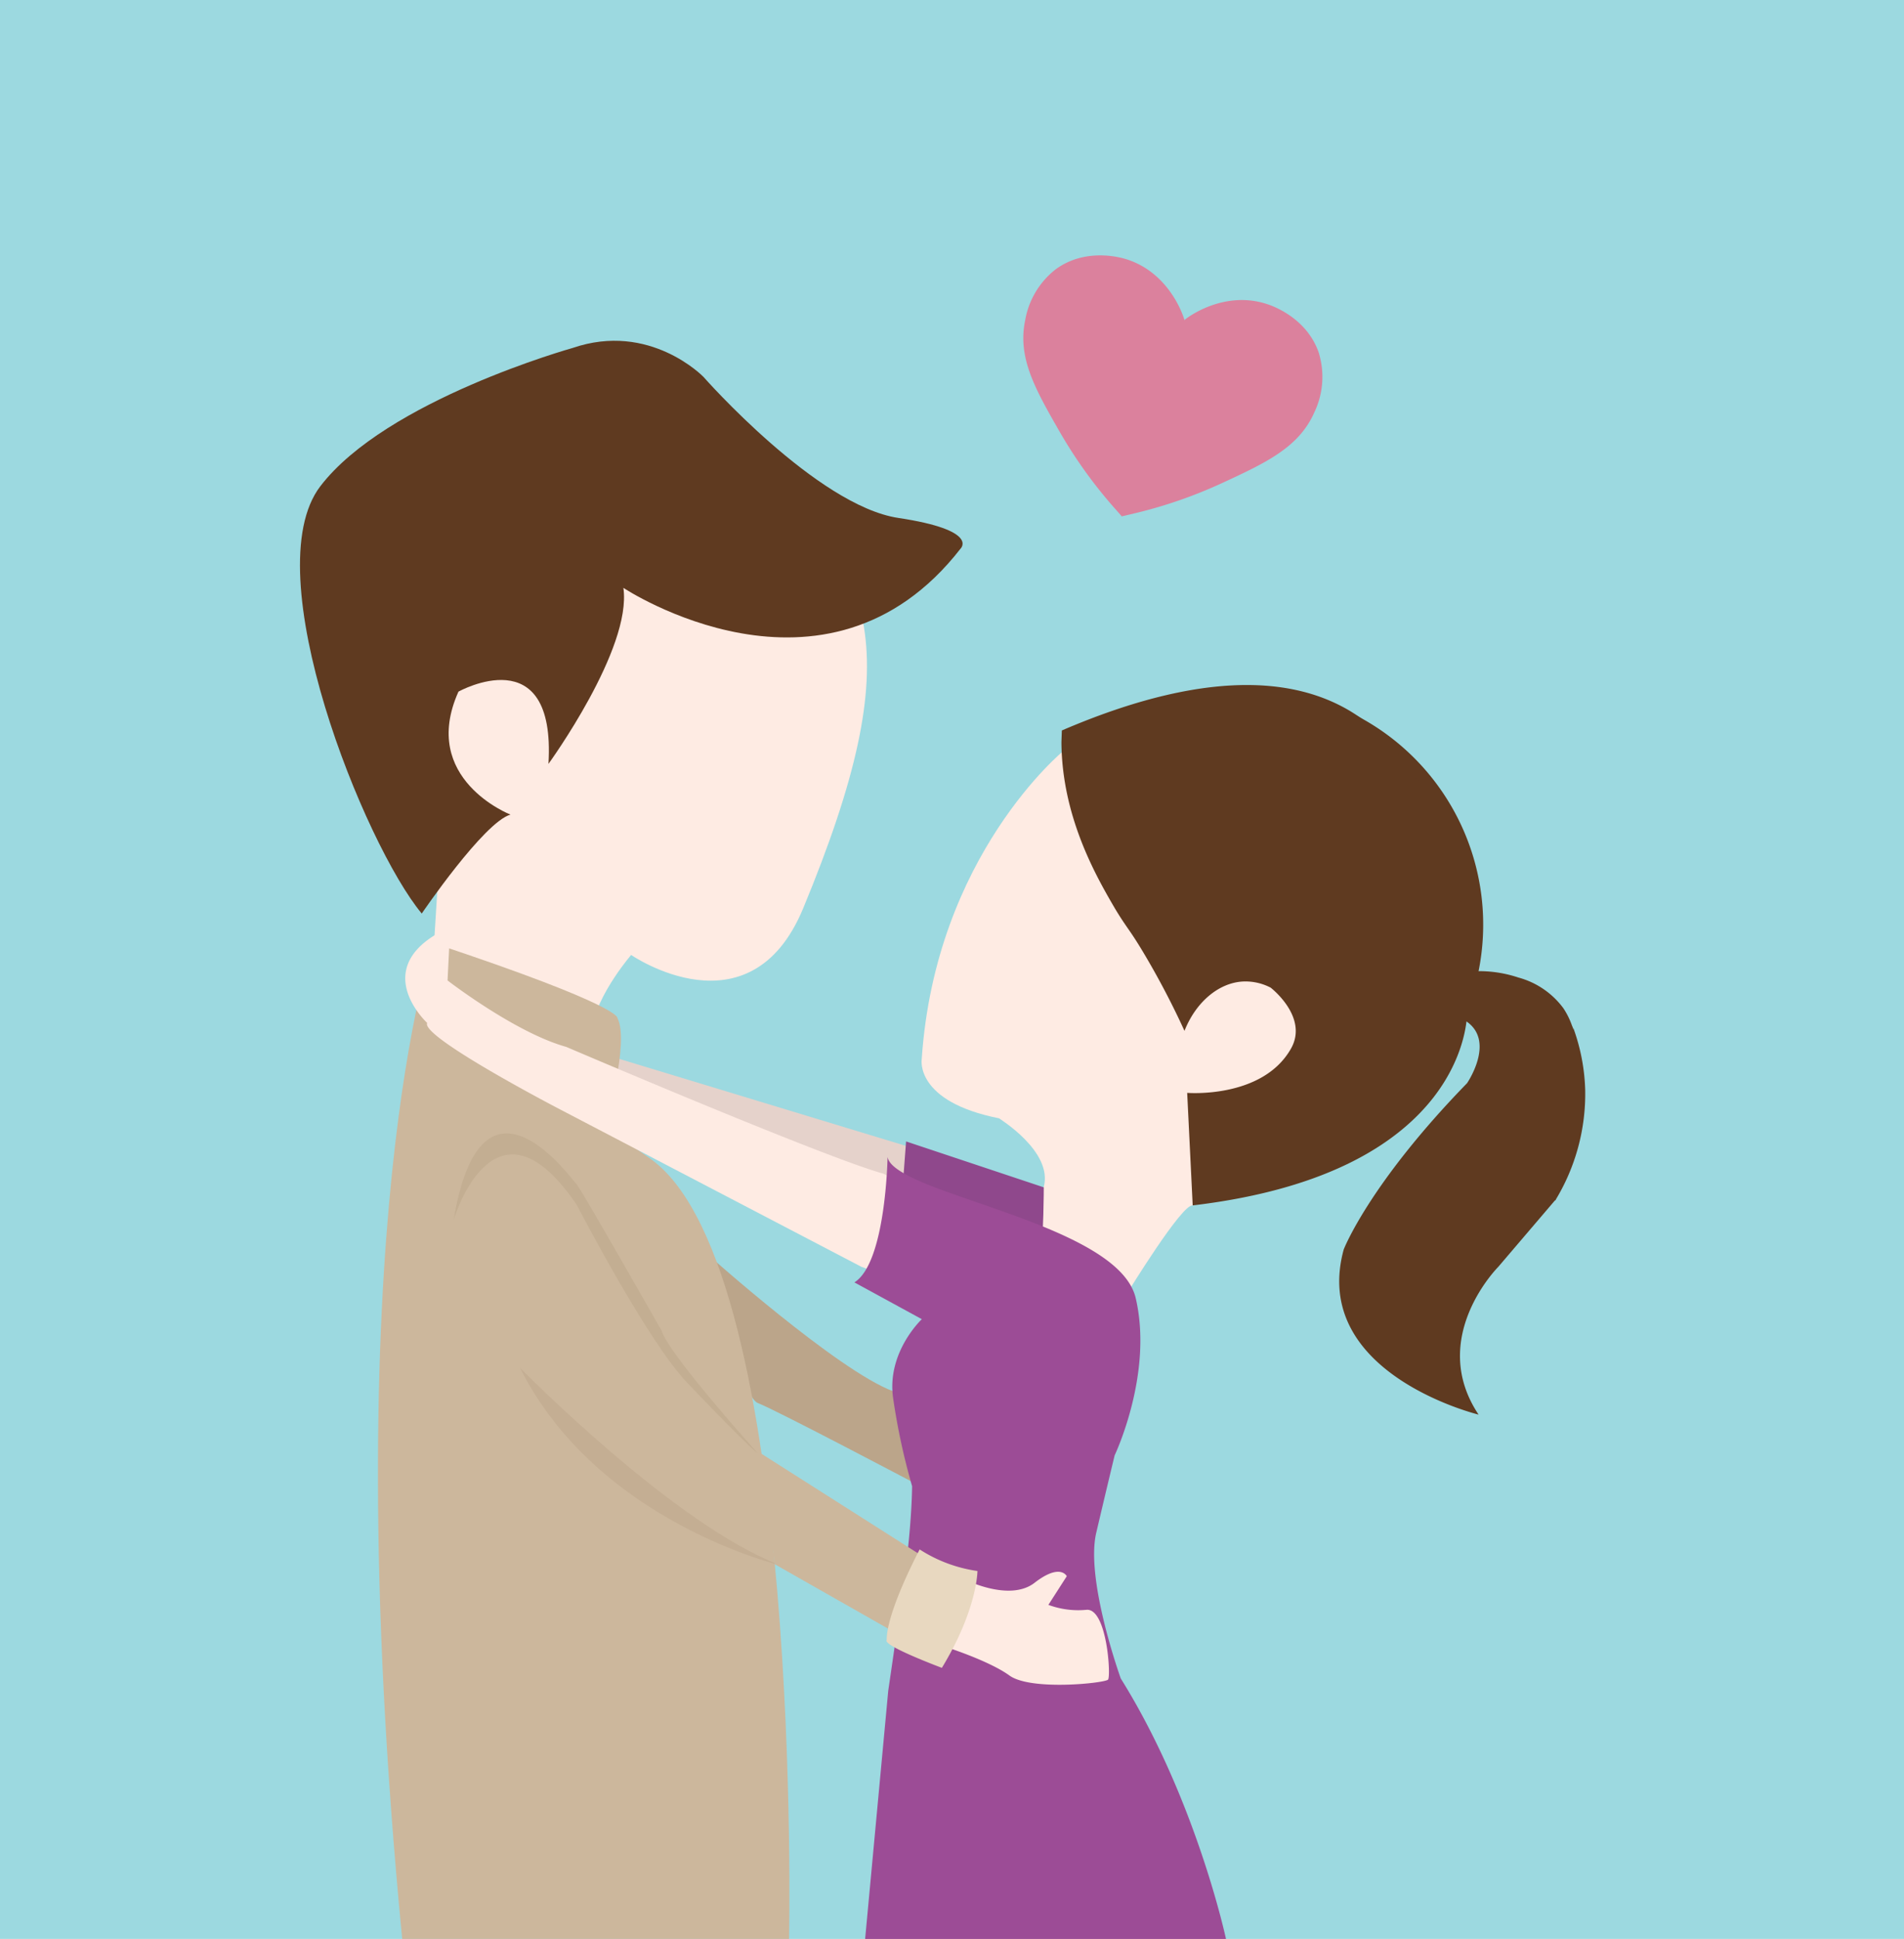 <svg xmlns="http://www.w3.org/2000/svg" viewBox="0 0 310.56 316.13"><defs><style>.cls-1{fill:#9cd9e0;}.cls-2{fill:#bba58a;}.cls-3{fill:#e5d2cb;}.cls-4{fill:#feebe3;}.cls-5{fill:#ccb79c;}.cls-6{fill:#c4ae93;}.cls-7{fill:#c3ae92;}.cls-8{fill:#8f488c;}.cls-10,.cls-9{fill:#db819d;}.cls-9{stroke:#db819d;stroke-miterlimit:10;stroke-width:2px;}.cls-11{fill:#5f3a20;}.cls-12{fill:#9c4c96;}.cls-13{fill:#e8d8c0;}</style></defs><title>relationships_davis</title><g id="Layer_2" data-name="Layer 2"><rect class="cls-1" width="310.56" height="316.13"/></g><g id="Layer_1" data-name="Layer 1"><path class="cls-2" d="M115.33,204.45s21.25,19,30.34,22.39,7.39,10.11,7.39,10.11l-3.64,5s-22.73-12-25.79-13.18S115.33,204.45,115.33,204.45Z"/><polygon class="cls-3" points="100.02 172.35 99.31 178.61 149.1 194.04 149.1 187.24 100.02 172.35"/><path class="cls-4" d="M71.59,141.07l-1,16.08,26.62,8s1.24-4,5.73-9.45c0,0,19.38,13.37,28.07-7.61s11.71-34.88,9.9-45.88-23.52-15.36-23.52-15.36L94.79,90.51,81.53,98.81,69,114.64Z"/><path class="cls-5" d="M70.69,153.77S54.35,199.94,65.6,316.13h63.1s2.34-108.63-22.34-127l-7.71-5.43S102.77,170,100.71,166C100.71,166,101.75,164.09,70.69,153.77Z"/><path class="cls-6" d="M84.8,223s25.41,25.93,42.72,32.3C127.53,255.28,97.47,248.3,84.8,223Z"/><path class="cls-7" d="M74,198.86s6.63-22.22,20.07-2.41c0,0,11.45,22.09,17.93,28.91s10.8,11.05,11.59,11.59c0,0-14.54-16.14-15.68-20,0,0-13.52-23.75-13.86-23.86S78.65,171.12,74,198.86Z"/><polygon class="cls-8" points="147.79 186.11 175.21 195.25 172.23 204.91 147.17 194.33 147.79 186.11"/><path class="cls-9" d="M194.07,52.76c.51-.38,6-4.38,12.43-2.18.8.27,5.88,2.1,7.65,7.24a12.4,12.4,0,0,1-.68,9c-2.33,5.3-7.28,7.68-14.61,11.06a75,75,0,0,1-14.34,4.92Z"/><path class="cls-9" d="M192.15,52.18c-.2-.61-2.38-7.05-8.87-9-.81-.24-6-1.69-10.42,1.48a12.4,12.4,0,0,0-4.66,7.74C167,58.1,169.69,62.9,173.71,69.9a75,75,0,0,0,8.85,12.31Z"/><path class="cls-10" d="M186.7,72.71a.66.66,0,0,1-.35-.14c-.08,0-.28-.08-.29-.18a.53.53,0,0,1,.37,0,5.19,5.19,0,0,1,1.59.71c.08.06.22.19.33.13a3,3,0,0,0-.29-.91c-.09-.24-.19-.48-.26-.73a1.46,1.46,0,0,1-.07-.63,1.65,1.65,0,0,1,.49-.79,2,2,0,0,0,.66-1.32c0-.73,0-1.47,0-2.2"/><path class="cls-10" d="M187.37,70.3c.67.16-.37-.15-.52-.21l1.1.64-.12-.11-1.77,4.27c.21,0,.48.22.69.33a3.93,3.93,0,0,0,1.59.47c1.76.2,2.66-1.75,2.41-3.16a3.58,3.58,0,0,0-.49-1.46q-.12-.53-.17.32-.3.8,0,.36c.22-.07.62-.78.72-1,.71-1.27.54-2.78.54-4.18,0-3.22-5-3.22-5,0q0,.55,0,1.1c0,.13,0,1,.14.56-.15.57-.89,1.08-1.1,1.7-.49,1.49.28,2.5.52,3.89l2.41-3.16-.17,0,1.26.34a5.25,5.25,0,0,0-3.37-1.13c-2,.21-3.45,2.64-1.77,4.27a3.75,3.75,0,0,0,1.22.76c-.62-.28.23.14.52.21,3.13.75,4.46-4.07,1.33-4.82Z"/><path class="cls-10" d="M189.76,61.25a1.61,1.61,0,0,1-.1.44c-.09.31-.2.61-.27.93s-.09.43-.14.65a2.41,2.41,0,0,1-.09.39c.32-.92.69-1.83,1-2.76s.59-1.84,1-2.74c.18-.46.4-.9.61-1.34s.26-.6.39-.9a2.06,2.06,0,0,0,.08-.54,2.17,2.17,0,0,0,0-.4,2.57,2.57,0,0,1,0-.34"/><path class="cls-10" d="M187.35,60.59c-.18.8-.41,1.6-.6,2.4-.76,3.16,3.74,4.33,4.82,1.33.59-1.65,1.13-3.32,1.76-5a17.83,17.83,0,0,0,1.38-4.07A2.59,2.59,0,0,0,193,52.22,2.52,2.52,0,0,0,189.88,54,18.71,18.71,0,0,1,188.5,58c-.61,1.64-1.16,3.31-1.76,5l4.82,1.33c.19-.8.42-1.6.6-2.4.69-3.14-4.12-4.47-4.82-1.33Z"/><path class="cls-10" d="M185.72,73.09a16.41,16.41,0,0,0-.54,2.35c-.08.29-.14.59-.21.89a5,5,0,0,1-.14.61,4.22,4.22,0,0,0-.38,1c0,.17,0,.35,0,.53a1.91,1.91,0,0,1,0,.31,1,1,0,0,0-.06.24"/><path class="cls-10" d="M183.31,72.42c-.39,1.09-.5,2.27-.78,3.39-.11.43-.32.86-.44,1.32a7.76,7.76,0,0,0-.15,1c0,.07-.11.56,0,.28-.79,3.12,4,4.45,4.82,1.33a11,11,0,0,0,.2-1.48c0,.38-.09.29.06,0a5.73,5.73,0,0,0,.36-1.06c.29-1.12.39-2.3.78-3.39a2.52,2.52,0,0,0-1.75-3.08,2.55,2.55,0,0,0-3.08,1.75Z"/><path class="cls-10" d="M184.17,81.09"/><path class="cls-10" d="M184.17,83.59c3.22,0,3.22-5,0-5s-3.22,5,0,5Z"/><path class="cls-10" d="M183.15,79.88"/><path class="cls-10" d="M183.15,80.38a.5.5,0,0,0,0-1,.5.5,0,0,0,0,1Z"/><path class="cls-10" d="M183.49,81.2"/><path class="cls-10" d="M183.49,81.7a.5.5,0,0,0,0-1,.5.5,0,0,0,0,1Z"/><path class="cls-10" d="M183.6,82"/><path class="cls-10" d="M183.6,82.48a.5.5,0,0,0,0-1,.5.5,0,0,0,0,1Z"/><path class="cls-10" d="M183.33,82.45"/><path class="cls-10" d="M183.33,82.95a.5.5,0,0,0,0-1,.5.5,0,0,0,0,1Z"/><path class="cls-10" d="M183.26,82.89"/><path class="cls-10" d="M183.26,83.39a.5.5,0,0,0,0-1,.5.5,0,0,0,0,1Z"/><path class="cls-10" d="M183.26,83.07"/><path class="cls-10" d="M183.26,83.57a.5.5,0,0,0,0-1,.5.5,0,0,0,0,1Z"/><path class="cls-10" d="M183.26,83.22"/><path class="cls-10" d="M183.26,83.72a.5.5,0,0,0,0-1,.5.5,0,0,0,0,1Z"/><path class="cls-10" d="M183.25,83.38"/><path class="cls-10" d="M183.25,83.88a.5.5,0,0,0,0-1,.5.5,0,0,0,0,1Z"/><path class="cls-10" d="M183.19,83.46"/><path class="cls-10" d="M183.19,84a.5.5,0,0,0,0-1,.5.5,0,0,0,0,1Z"/><path class="cls-10" d="M183.17,83.58"/><path class="cls-10" d="M183.17,84.08a.5.5,0,0,0,0-1,.5.5,0,0,0,0,1Z"/><polygon class="cls-10" points="182.97 84.19 183.09 84.16 183.07 83.86 182.92 83.89 182.97 84.19"/><path class="cls-11" d="M238.35,160l2.77-1.42a38.44,38.44,0,0,0-19.84-41.89"/><path class="cls-11" d="M253.63,195.81a33.35,33.35,0,0,0,4.93-18.12,32.16,32.16,0,0,0-1.94-10.09"/><path class="cls-4" d="M68.69,114.43c2.17-4.17,10.5-18.93,28-24.83,1.44-.48,26.12-8.42,39.25,4.91a24.12,24.12,0,0,1,4.81,7.11"/><path class="cls-11" d="M93.39,56.74S63,65.22,52.25,79.28s7.24,58.51,16.54,69.67c0,0,10.13-14.89,14.47-16.13,0,0-14.89-5.79-8.48-20.05,0,0,15.92-8.89,14.68,11.78,0,0,13.66-18.78,12.22-28.7,0,0,33,21.9,55-6.4,0,0,3.16-3-10.15-5s-31.79-23-31.79-23S106,52.4,93.39,56.74Z"/><path class="cls-4" d="M73.43,151.14,73,159.86s11,8.51,19.35,10.83c0,0,42.22,18.07,51.76,20.68L157,198.31l-11.4,10-5.06-1.74L90.94,180.67S68.53,169,69.68,166.79c0,0-8.15-7.48.15-13.59A20.11,20.11,0,0,1,73.43,151.14Z"/><path class="cls-4" d="M170.25,193.52s0,8.53-.59,10.93,14.19,6.42,14.19,6.42,9-14.72,10.69-14.32,17.95-21.38,17.95-21.38l4.36-13.07-18.21-11-19.8-27.7-4.22-1.06h-1.06s-21,17.06-23.22,50.38c0,0-1.16,6.89,12.62,9.62C162.95,182.38,171.79,187.73,170.25,193.52Z"/><path class="cls-11" d="M173.2,119.1c25.8-11.09,39.69-7.66,47.29-3l.46.29c7.7,4.93,16.82,15.79,18.94,42a20.24,20.24,0,0,1,7.79,1,13.49,13.49,0,0,1,7.32,5,12.64,12.64,0,0,1,1.4,2.82,4,4,0,0,1,.35,1.25s.1.45.16.84c.87,5.36-3.21,26.34-3.21,26.34h0l-9.32,10.92s-11.57,11.57-3.21,24.09c0,0-27.52-6.69-22-26.92,0,0,4.1-10.66,20.12-27.12,0,0,4.61-6.7,0-10s0-1.43,0-1.43.48,26-44.75,31.36l-.9-18.35s12.22,1,16.9-7.16c3-5.18-3.29-10-3.29-10a8.92,8.92,0,0,0-4.45-1c-4,.18-7.75,3.36-9.6,8.05a132.28,132.28,0,0,0-6.34-12.16c-2.67-4.53-2.91-4.32-5-7.79-3-5.14-8.67-14.91-8.73-27.14C173.16,120.18,173.18,119.49,173.2,119.1Z"/><path class="cls-12" d="M144.77,188.63s-.26,17.27-5.41,20.46l11,6s-5.7,5.31-4.7,12.75a106.69,106.69,0,0,0,3.11,14.47s0,3.33-.53,8.78-3.36,24.58-3.36,24.58l-3.77,40.47h58.86s-4.88-22.8-17.16-42.46c0,0-5.81-16.08-4-23.78s3-12.61,3-12.61,6.34-13.29,3.43-25.65c-2.18-9.27-23.35-14.2-34.2-18.61C147.47,191.54,145,190.13,144.77,188.63Z"/><polygon class="cls-5" points="126.38 255.05 145.67 266.01 150.33 253.65 124.07 236.95 126.38 255.05"/><path class="cls-4" d="M156.95,257.34s7.58,4,11.8.73S174,257,174,257l-3,4.67a14.06,14.06,0,0,0,6.19.81c3.35-.36,4.05,10.81,3.54,11.38s-12.59,1.86-16.08-.67-11-4.86-11-4.86l-3.3-7.71Z"/><path class="cls-13" d="M150,252.63a23.48,23.48,0,0,0,9.43,3.52s0,6.25-5.8,15.79c0,0-9.77-3.64-9-4.55C144.67,267.4,144.1,264.11,150,252.63Z"/></g></svg>